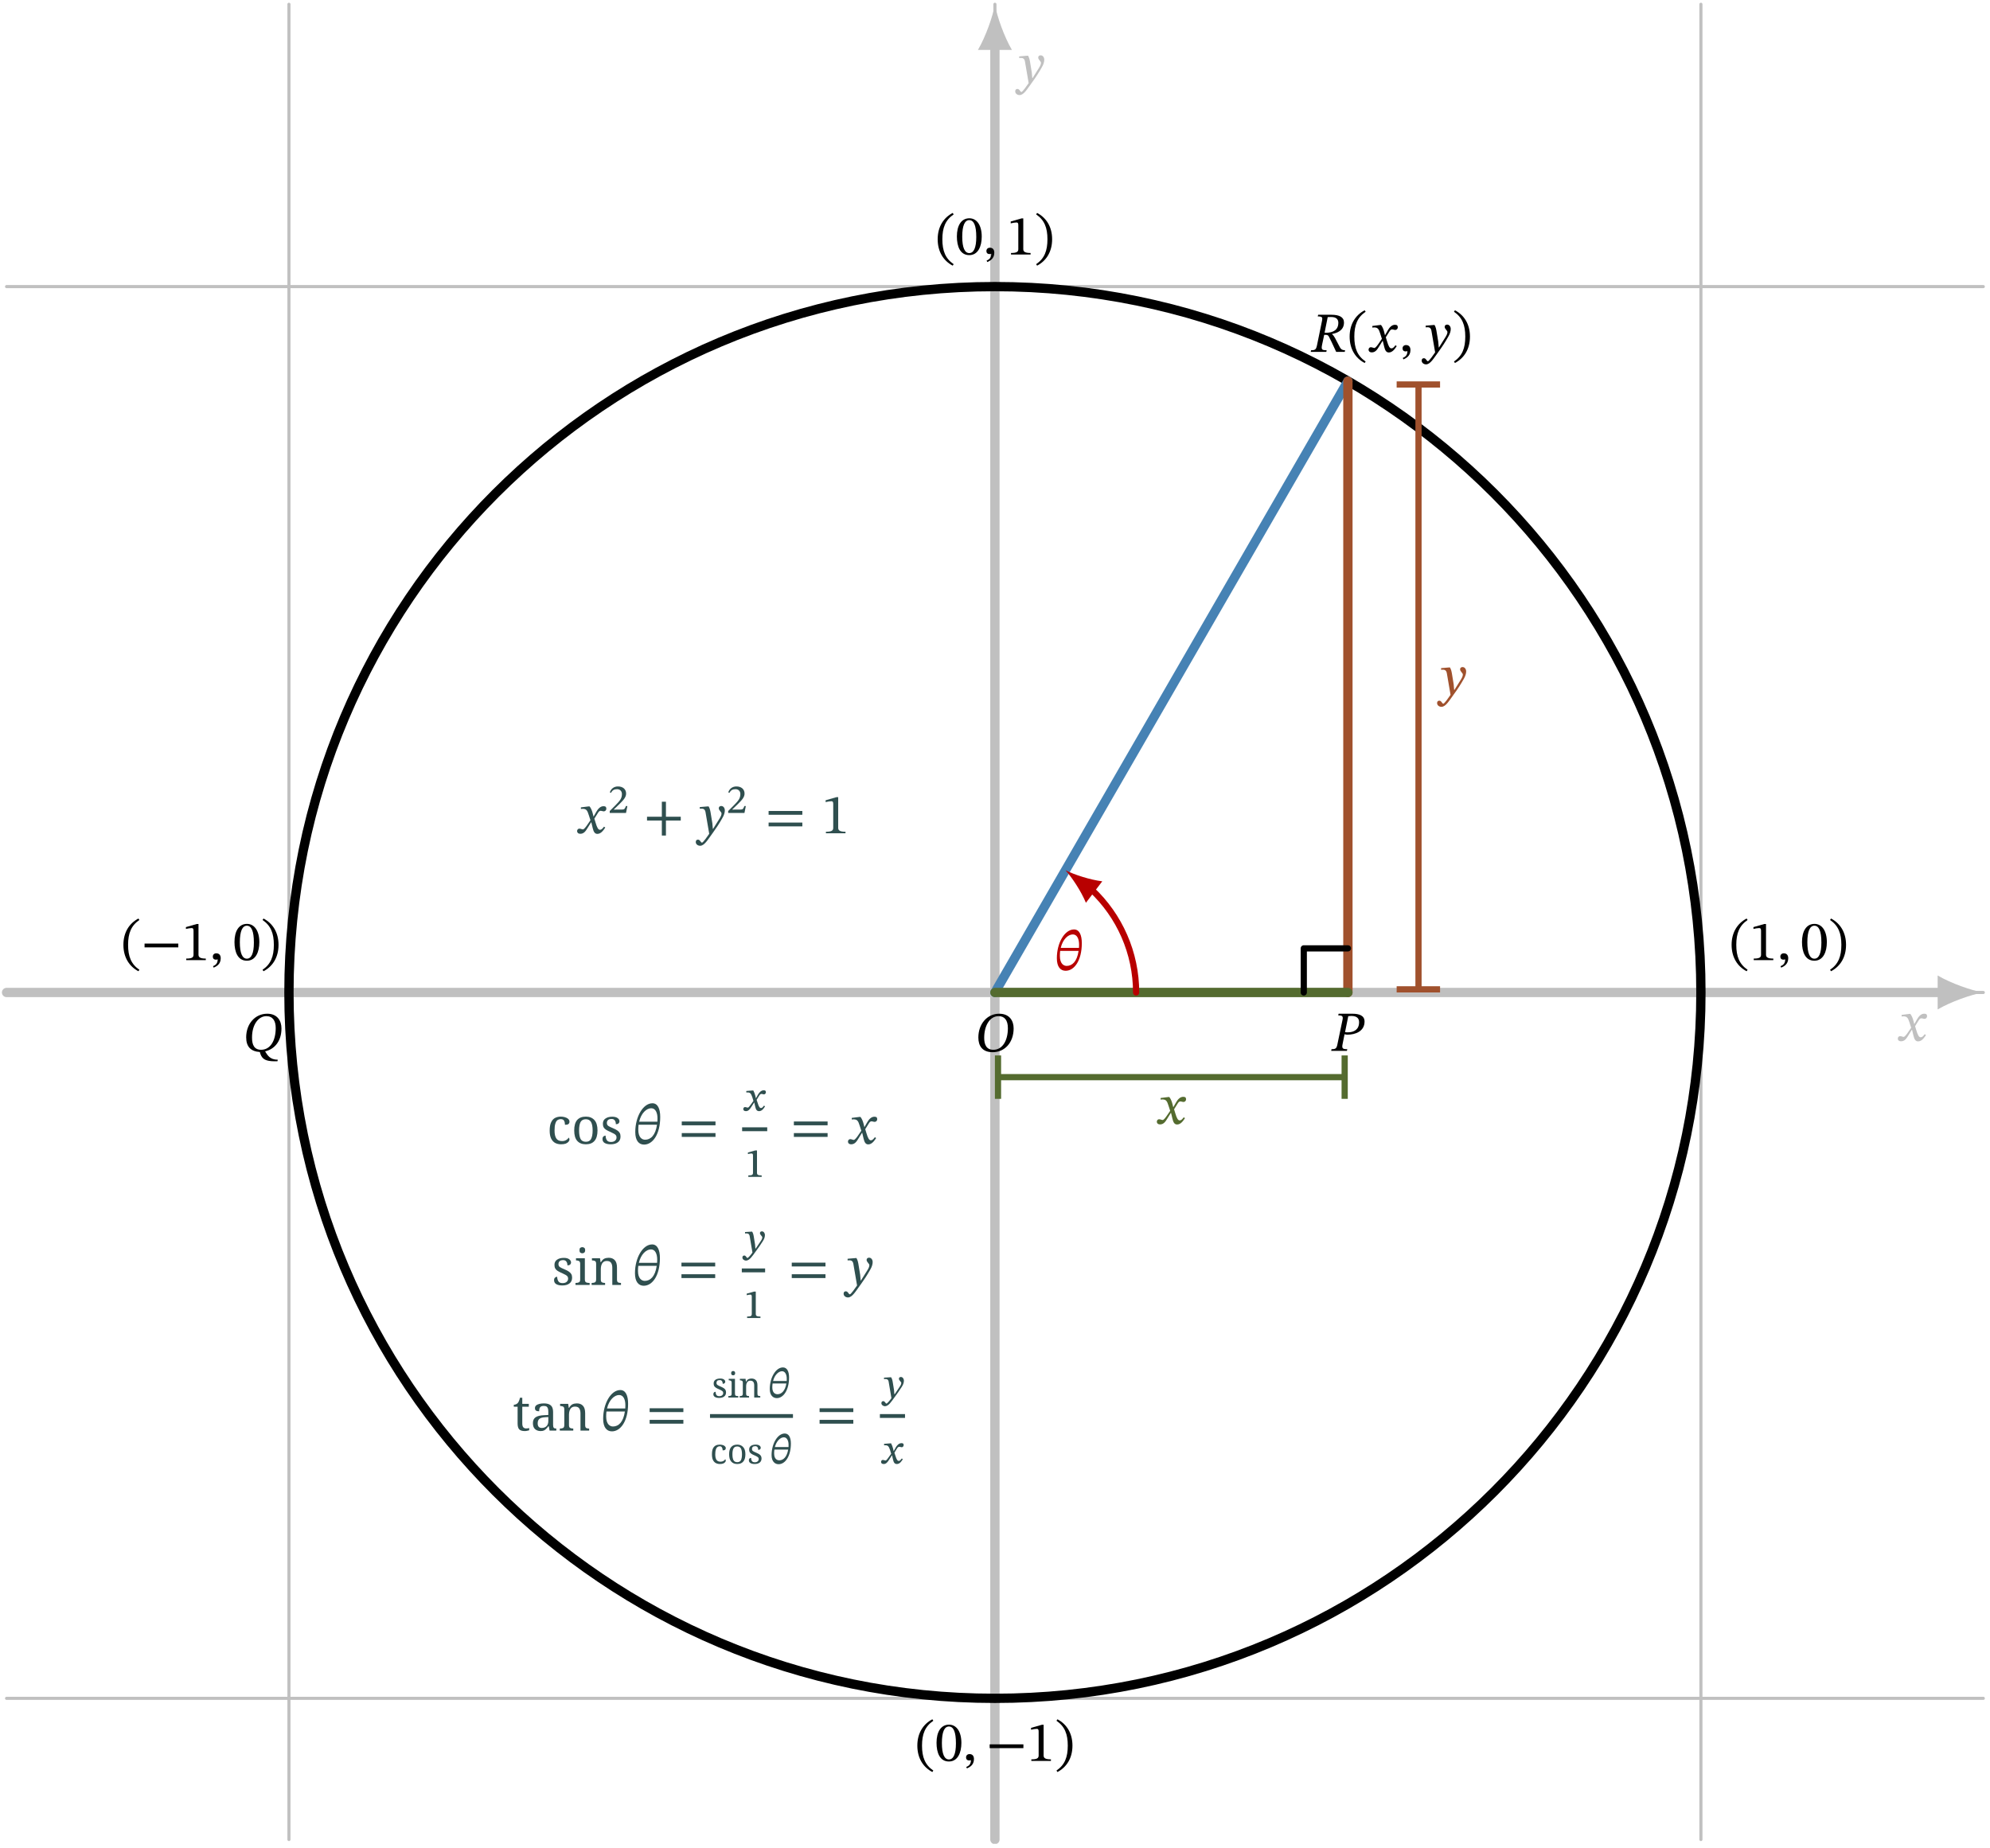 <?xml version="1.0" encoding="UTF-8"?>
<svg xmlns="http://www.w3.org/2000/svg" xmlns:xlink="http://www.w3.org/1999/xlink" width="318.973" height="296.296" viewBox="0 0 318.973 296.296">
<defs>
<g>
<g id="glyph-0-0">
<path d="M 2.859 -2.703 L 2.828 -2.703 L 2.719 -3.156 C 2.594 -3.656 2.422 -4.047 2.203 -4.312 L 2.062 -4.312 L 0.812 -4.156 L 0.812 -3.891 C 0.812 -3.891 0.938 -3.922 1.094 -3.922 C 1.688 -3.922 1.844 -3.672 2.078 -2.922 L 2.344 -2.094 L 1.688 -1.141 C 1.328 -0.641 1.172 -0.625 1.141 -0.625 C 0.984 -0.625 0.766 -0.75 0.562 -0.75 C 0.344 -0.75 0.203 -0.547 0.203 -0.359 C 0.203 -0.141 0.344 0.078 0.734 0.078 C 1.281 0.078 1.578 -0.344 1.859 -0.812 L 2.453 -1.766 L 2.484 -1.766 L 2.703 -0.844 C 2.844 -0.25 3.031 0.094 3.453 0.094 C 4.062 0.094 4.453 -0.531 4.719 -0.922 L 4.516 -1.062 C 4.281 -0.75 4.109 -0.562 3.875 -0.562 C 3.594 -0.562 3.406 -0.891 3.156 -1.734 L 2.969 -2.344 L 3.516 -3.219 C 3.672 -3.484 3.797 -3.609 4 -3.609 C 4.125 -3.609 4.328 -3.516 4.484 -3.516 C 4.719 -3.516 4.891 -3.719 4.891 -3.938 C 4.891 -4.203 4.781 -4.344 4.438 -4.344 C 3.906 -4.344 3.547 -3.891 3.297 -3.469 Z M 2.859 -2.703 "/>
</g>
<g id="glyph-0-1">
<path d="M 2.281 -2.953 C 2.172 -3.672 2.109 -3.953 1.906 -4.312 L 1.766 -4.312 L 0.484 -4.203 L 0.484 -3.938 C 0.484 -3.938 0.672 -3.953 0.797 -3.953 C 1.344 -3.953 1.391 -3.516 1.453 -3.109 L 2 0.078 C 1.734 0.469 1.016 1.5 0.844 1.5 C 0.641 1.5 0.547 1.016 0.203 1.016 C -0.016 1.016 -0.156 1.141 -0.156 1.406 C -0.156 1.734 0.156 2 0.547 2 C 1.234 2 1.781 1.016 2.625 -0.141 C 3.094 -0.781 3.609 -1.562 4.094 -2.422 C 4.391 -2.922 4.5 -3.328 4.5 -3.672 C 4.5 -4.062 4.266 -4.375 3.922 -4.375 C 3.656 -4.375 3.531 -4.203 3.531 -4.016 C 3.531 -3.672 3.969 -3.422 3.969 -3.188 C 3.969 -2.969 3.891 -2.75 3.672 -2.391 L 2.625 -0.719 L 2.578 -0.719 L 2.5 -1.625 Z M 2.281 -2.953 "/>
</g>
<g id="glyph-0-2">
<path d="M 6.203 -3.719 C 6.203 -4.938 5.531 -6.062 3.891 -6.062 C 1.953 -6.062 0.547 -4.406 0.547 -2.25 C 0.547 -0.922 1.172 0.109 2.844 0.109 C 4.75 0.109 6.203 -1.406 6.203 -3.719 Z M 5.281 -3.75 C 5.281 -1.734 4.406 -0.281 2.953 -0.281 C 1.828 -0.281 1.484 -1.125 1.484 -2.203 C 1.484 -4.125 2.359 -5.672 3.797 -5.672 C 4.734 -5.672 5.281 -5.031 5.281 -3.75 Z M 5.281 -3.75 "/>
</g>
<g id="glyph-0-3">
<path d="M 0.406 -2.453 C 0.406 -0.422 1.359 1.016 2.812 1.781 L 2.969 1.547 C 1.641 0.641 1.156 -0.594 1.156 -2.453 C 1.156 -4.297 1.641 -5.531 2.969 -6.438 L 2.812 -6.672 C 1.359 -5.906 0.406 -4.469 0.406 -2.453 Z M 0.406 -2.453 "/>
</g>
<g id="glyph-0-4">
<path d="M 5.969 -2.047 L 5.969 -2.656 L 0.562 -2.656 L 0.562 -2.047 Z M 5.969 -2.047 "/>
</g>
<g id="glyph-0-5">
<path d="M 3.859 0 L 3.859 -0.25 C 3.031 -0.25 2.688 -0.422 2.688 -0.859 L 2.688 -5.797 L 2.422 -5.797 L 0.672 -5.297 L 0.672 -5 C 0.953 -5.078 1.406 -5.141 1.594 -5.141 C 1.828 -5.141 1.891 -5.016 1.891 -4.688 L 1.891 -0.859 C 1.891 -0.406 1.578 -0.25 0.719 -0.25 L 0.719 0 Z M 3.859 0 "/>
</g>
<g id="glyph-0-6">
<path d="M 0.641 1.203 C 1 1.031 1.766 0.719 1.766 -0.297 C 1.766 -0.797 1.516 -1.094 1.062 -1.094 C 0.703 -1.094 0.5 -0.859 0.5 -0.562 C 0.5 -0.297 0.641 -0.078 1 -0.078 C 1.094 -0.078 1.172 -0.094 1.281 -0.125 C 1.281 0.609 0.859 0.828 0.531 0.969 Z M 0.641 1.203 "/>
</g>
<g id="glyph-0-7">
<path d="M 4.234 -2.875 C 4.234 -4.734 3.422 -5.812 2.25 -5.812 C 0.938 -5.812 0.25 -4.625 0.25 -2.906 C 0.25 -1.297 0.781 0.094 2.234 0.094 C 3.656 0.094 4.234 -1.328 4.234 -2.875 Z M 3.359 -2.812 C 3.359 -1.078 2.953 -0.234 2.234 -0.234 C 1.516 -0.234 1.109 -1.094 1.109 -2.859 C 1.109 -4.656 1.516 -5.516 2.234 -5.516 C 2.969 -5.516 3.359 -4.656 3.359 -2.812 Z M 3.359 -2.812 "/>
</g>
<g id="glyph-0-8">
<path d="M 2.828 -2.453 C 2.828 -4.469 1.875 -5.906 0.422 -6.672 L 0.266 -6.438 C 1.594 -5.531 2.078 -4.297 2.078 -2.453 C 2.078 -0.594 1.594 0.641 0.266 1.547 L 0.422 1.781 C 1.875 1.016 2.828 -0.422 2.828 -2.453 Z M 2.828 -2.453 "/>
</g>
<g id="glyph-0-9">
<path d="M 6.203 -3.703 C 6.203 -4.938 5.531 -6.062 3.922 -6.062 C 1.984 -6.062 0.547 -4.453 0.547 -2.281 C 0.547 -0.75 1.312 -0.016 2.734 0.078 L 2.859 0.469 C 3.156 1.234 3.719 1.562 5.109 1.562 L 5.562 1.562 L 5.609 1.312 C 4.312 1.312 3.953 0.547 3.594 0 L 3.594 -0.031 C 5.031 -0.359 6.203 -1.594 6.203 -3.703 Z M 5.281 -3.766 C 5.281 -1.688 4.391 -0.281 2.938 -0.281 C 1.859 -0.281 1.484 -1.047 1.484 -2.203 C 1.469 -4.391 2.562 -5.672 3.781 -5.672 C 4.828 -5.672 5.281 -4.891 5.281 -3.766 Z M 5.281 -3.766 "/>
</g>
<g id="glyph-0-10">
<path d="M 5.25 -4.703 C 5.25 -5.578 4.5 -5.953 3.234 -5.953 L 1.109 -5.953 L 1.047 -5.688 C 1.781 -5.688 1.828 -5.516 1.734 -5.016 L 0.938 -1.125 C 0.781 -0.359 0.641 -0.266 -0.031 -0.266 L -0.078 0 L 2.422 0 L 2.469 -0.266 C 1.688 -0.266 1.594 -0.375 1.734 -1.125 L 2.078 -2.734 L 2.266 -2.734 C 2.594 -2.734 2.703 -2.688 2.844 -2.422 C 3.125 -1.875 3.312 -1.5 4 0 L 5.375 0 L 5.422 -0.266 C 5.016 -0.266 4.797 -0.375 4.594 -0.734 C 3.859 -2.141 3.672 -2.594 3.344 -2.828 L 3.344 -2.875 C 4.125 -3.016 5.25 -3.422 5.25 -4.703 Z M 2.641 -5.578 C 2.859 -5.594 2.953 -5.594 3.188 -5.594 C 4.078 -5.594 4.344 -5.156 4.344 -4.672 C 4.344 -3.5 3.5 -3.094 2.422 -3.062 L 2.141 -3.078 Z M 2.641 -5.578 "/>
</g>
<g id="glyph-0-11">
<path d="M 1.109 -5.953 L 1.047 -5.688 C 1.656 -5.688 1.844 -5.578 1.75 -5.047 L 0.938 -1.156 C 0.797 -0.391 0.656 -0.266 -0.031 -0.266 L -0.078 0 L 2.438 0 L 2.5 -0.266 C 1.766 -0.266 1.594 -0.375 1.75 -1.109 L 2.062 -2.672 C 2.172 -2.625 2.328 -2.594 2.516 -2.594 C 3.812 -2.594 5.266 -3.141 5.266 -4.703 C 5.266 -5.656 4.422 -5.953 3.312 -5.953 Z M 2.656 -5.562 C 2.859 -5.578 2.953 -5.594 3.141 -5.594 C 4.062 -5.594 4.391 -5.188 4.391 -4.594 C 4.391 -3.438 3.609 -2.969 2.562 -2.969 C 2.359 -2.969 2.234 -2.984 2.141 -3 Z M 2.656 -5.562 "/>
</g>
<g id="glyph-0-12">
<path d="M 4.5 -4.297 C 4.5 -5.609 4.109 -6.5 3.25 -6.5 C 1.766 -6.5 0.5 -4.375 0.5 -1.891 C 0.5 -0.484 1.094 0.125 1.906 0.125 C 3.312 0.125 4.5 -1.547 4.5 -4.297 Z M 2.078 -0.656 C 1.609 -0.656 0.984 -0.984 0.984 -2.266 C 0.984 -2.5 1 -2.844 1.031 -3.062 L 3.984 -3.062 C 3.734 -1.344 2.953 -0.656 2.078 -0.656 Z M 3.062 -5.703 C 3.766 -5.703 4.062 -4.938 4.062 -4.078 C 4.062 -3.922 4.047 -3.719 4.047 -3.547 L 1.125 -3.547 C 1.438 -4.906 2.297 -5.703 3.062 -5.703 Z M 3.062 -5.703 "/>
</g>
<g id="glyph-0-13">
<path d="M 5.969 -2.047 L 5.969 -2.656 L 3.594 -2.656 L 3.594 -5.062 L 2.938 -5.062 L 2.938 -2.656 L 0.562 -2.656 L 0.562 -2.047 L 2.938 -2.047 L 2.938 0.359 L 3.594 0.359 L 3.594 -2.047 Z M 5.969 -2.047 "/>
</g>
<g id="glyph-0-14">
<path d="M 5.969 -2.969 L 5.969 -3.578 L 0.562 -3.578 L 0.562 -2.969 Z M 5.969 -1.109 L 5.969 -1.719 L 0.562 -1.719 L 0.562 -1.109 Z M 5.969 -1.109 "/>
</g>
<g id="glyph-1-0">
<path d="M 3.109 -1.109 L 2.875 -1.109 C 2.719 -0.688 2.641 -0.547 2.281 -0.547 L 1.453 -0.547 L 0.953 -0.531 L 0.953 -0.578 L 1.75 -1.344 C 2.453 -2.031 2.906 -2.5 2.906 -3.109 C 2.906 -3.828 2.359 -4.25 1.609 -4.25 C 0.953 -4.25 0.5 -3.891 0.297 -3.312 L 0.469 -3.219 C 0.703 -3.641 0.984 -3.812 1.453 -3.812 C 1.938 -3.812 2.234 -3.484 2.234 -3.031 C 2.234 -2.312 1.891 -1.938 1.188 -1.219 L 0.281 -0.312 L 0.281 0 L 2.891 0 Z M 3.109 -1.109 "/>
</g>
<g id="glyph-1-1">
<path d="M 2.234 -2.031 L 2.203 -2.031 L 2.109 -2.438 C 2.047 -2.672 1.922 -3.031 1.797 -3.25 L 1.656 -3.25 L 0.672 -3.172 L 0.672 -2.938 C 0.672 -2.938 0.75 -2.938 0.844 -2.938 C 1.281 -2.953 1.422 -2.781 1.625 -2.203 L 1.812 -1.578 L 1.312 -0.891 C 1.047 -0.5 0.938 -0.5 0.906 -0.5 C 0.812 -0.5 0.594 -0.594 0.453 -0.594 C 0.297 -0.594 0.188 -0.422 0.188 -0.281 C 0.188 -0.109 0.297 0.062 0.609 0.062 C 1.016 0.062 1.234 -0.25 1.469 -0.609 L 1.922 -1.312 L 1.953 -1.312 L 2.094 -0.688 C 2.203 -0.203 2.344 0.062 2.719 0.062 C 3.203 0.062 3.484 -0.406 3.672 -0.703 L 3.516 -0.828 C 3.312 -0.578 3.203 -0.438 3.031 -0.438 C 2.828 -0.438 2.672 -0.641 2.484 -1.281 L 2.328 -1.75 L 2.75 -2.438 C 2.859 -2.609 2.953 -2.703 3.141 -2.703 C 3.203 -2.703 3.406 -2.625 3.5 -2.625 C 3.672 -2.625 3.812 -2.797 3.812 -2.969 C 3.812 -3.172 3.734 -3.281 3.469 -3.281 C 3.047 -3.281 2.766 -2.953 2.562 -2.625 Z M 2.234 -2.031 "/>
</g>
<g id="glyph-1-2">
<path d="M 2.734 0 L 2.734 -0.234 C 2.156 -0.234 1.984 -0.328 1.984 -0.656 L 1.984 -4.234 L 1.703 -4.234 L 0.531 -3.906 L 0.531 -3.656 C 0.703 -3.703 0.984 -3.75 1.109 -3.75 C 1.281 -3.75 1.344 -3.641 1.344 -3.422 L 1.344 -0.656 C 1.344 -0.328 1.203 -0.234 0.594 -0.234 L 0.594 0 Z M 2.734 0 "/>
</g>
<g id="glyph-1-3">
<path d="M 1.953 -2.234 C 1.875 -2.766 1.812 -3 1.656 -3.25 L 1.516 -3.25 L 0.516 -3.188 L 0.516 -2.953 C 0.516 -2.953 0.672 -2.969 0.75 -2.969 C 1.219 -2.969 1.25 -2.641 1.297 -2.312 L 1.703 0.094 C 1.516 0.391 1.031 0.969 0.906 0.969 C 0.75 0.969 0.672 0.578 0.406 0.578 C 0.219 0.578 0.094 0.688 0.094 0.906 C 0.094 1.172 0.375 1.391 0.672 1.391 C 1.234 1.391 1.688 0.672 2.219 -0.062 C 2.672 -0.672 3 -1.141 3.375 -1.734 C 3.625 -2.125 3.703 -2.422 3.703 -2.719 C 3.703 -3.016 3.5 -3.297 3.219 -3.297 C 3.016 -3.297 2.906 -3.172 2.906 -3.016 C 2.906 -2.734 3.281 -2.531 3.281 -2.344 C 3.281 -2.156 3.203 -1.984 3.031 -1.734 L 2.234 -0.547 L 2.172 -0.547 L 2.125 -1.172 Z M 1.953 -2.234 "/>
</g>
<g id="glyph-1-4">
<path d="M 3.406 -3.219 C 3.406 -4.188 3.078 -4.828 2.422 -4.828 C 1.281 -4.828 0.312 -3.203 0.312 -1.359 C 0.312 -0.344 0.844 0.094 1.438 0.094 C 2.516 0.094 3.406 -1.219 3.406 -3.219 Z M 1.562 -0.531 C 1.172 -0.531 0.719 -0.75 0.719 -1.641 C 0.719 -1.812 0.734 -2.078 0.766 -2.25 L 2.969 -2.25 C 2.781 -1.094 2.203 -0.531 1.562 -0.531 Z M 2.281 -4.219 C 2.812 -4.219 3.031 -3.594 3.031 -3.078 C 3.031 -2.953 3.031 -2.797 3.031 -2.656 L 0.844 -2.656 C 1.078 -3.609 1.719 -4.219 2.281 -4.219 Z M 2.281 -4.219 "/>
</g>
<g id="glyph-2-0">
<path d="M 2.266 0.078 C 1.91 0.078 1.594 0.004 1.312 -0.141 C 1.039 -0.297 0.828 -0.531 0.672 -0.844 C 0.516 -1.164 0.438 -1.586 0.438 -2.109 C 0.438 -2.68 0.516 -3.129 0.672 -3.453 C 0.828 -3.785 1.039 -4.02 1.312 -4.156 C 1.582 -4.289 1.883 -4.359 2.219 -4.359 C 2.445 -4.359 2.664 -4.328 2.875 -4.266 C 3.082 -4.211 3.254 -4.125 3.391 -4 C 3.535 -3.883 3.609 -3.734 3.609 -3.547 C 3.609 -3.367 3.547 -3.238 3.422 -3.156 C 3.305 -3.082 3.129 -3.047 2.891 -3.047 C 2.891 -3.297 2.844 -3.508 2.75 -3.688 C 2.664 -3.863 2.488 -3.953 2.219 -3.953 C 2.02 -3.953 1.844 -3.898 1.688 -3.797 C 1.539 -3.691 1.426 -3.504 1.344 -3.234 C 1.258 -2.973 1.219 -2.602 1.219 -2.125 C 1.219 -1.562 1.312 -1.141 1.5 -0.859 C 1.688 -0.578 1.992 -0.438 2.422 -0.438 C 2.672 -0.438 2.883 -0.488 3.062 -0.594 C 3.25 -0.695 3.391 -0.832 3.484 -1 C 3.566 -0.926 3.609 -0.82 3.609 -0.688 C 3.609 -0.562 3.555 -0.441 3.453 -0.328 C 3.359 -0.211 3.211 -0.113 3.016 -0.031 C 2.816 0.039 2.566 0.078 2.266 0.078 Z M 2.266 0.078 "/>
</g>
<g id="glyph-2-1">
<path d="M 2.297 0.078 C 1.711 0.078 1.254 -0.102 0.922 -0.469 C 0.598 -0.832 0.438 -1.391 0.438 -2.141 C 0.438 -2.891 0.594 -3.445 0.906 -3.812 C 1.227 -4.176 1.695 -4.359 2.312 -4.359 C 2.883 -4.359 3.336 -4.176 3.672 -3.812 C 4.004 -3.445 4.172 -2.891 4.172 -2.141 C 4.172 -1.391 4.008 -0.832 3.688 -0.469 C 3.375 -0.102 2.91 0.078 2.297 0.078 Z M 2.312 -0.328 C 2.707 -0.328 2.984 -0.477 3.141 -0.781 C 3.305 -1.094 3.391 -1.547 3.391 -2.141 C 3.391 -2.742 3.305 -3.191 3.141 -3.484 C 2.973 -3.785 2.691 -3.938 2.297 -3.938 C 1.898 -3.938 1.617 -3.785 1.453 -3.484 C 1.297 -3.191 1.219 -2.742 1.219 -2.141 C 1.219 -1.547 1.297 -1.094 1.453 -0.781 C 1.617 -0.477 1.906 -0.328 2.312 -0.328 Z M 2.312 -0.328 "/>
</g>
<g id="glyph-2-2">
<path d="M 1.672 0.078 C 1.273 0.078 0.957 0.008 0.719 -0.125 C 0.477 -0.27 0.359 -0.484 0.359 -0.766 C 0.359 -0.91 0.383 -1.02 0.438 -1.094 C 0.5 -1.176 0.566 -1.234 0.641 -1.266 C 0.723 -1.297 0.797 -1.312 0.859 -1.312 C 0.859 -1.039 0.922 -0.801 1.047 -0.594 C 1.172 -0.395 1.395 -0.297 1.719 -0.297 C 2 -0.297 2.219 -0.363 2.375 -0.5 C 2.531 -0.633 2.609 -0.812 2.609 -1.031 C 2.609 -1.164 2.578 -1.273 2.516 -1.359 C 2.461 -1.441 2.363 -1.523 2.219 -1.609 C 2.082 -1.691 1.883 -1.789 1.625 -1.906 C 1.352 -2.02 1.125 -2.133 0.938 -2.25 C 0.758 -2.363 0.629 -2.492 0.547 -2.641 C 0.461 -2.797 0.422 -2.988 0.422 -3.219 C 0.422 -3.582 0.555 -3.859 0.828 -4.047 C 1.098 -4.242 1.461 -4.344 1.922 -4.344 C 2.297 -4.344 2.582 -4.27 2.781 -4.125 C 2.977 -3.988 3.078 -3.816 3.078 -3.609 C 3.078 -3.473 3.023 -3.359 2.922 -3.266 C 2.828 -3.18 2.688 -3.141 2.5 -3.141 C 2.5 -3.398 2.441 -3.602 2.328 -3.75 C 2.223 -3.906 2.055 -3.984 1.828 -3.984 C 1.547 -3.984 1.348 -3.922 1.234 -3.797 C 1.117 -3.68 1.062 -3.531 1.062 -3.344 C 1.062 -3.145 1.133 -2.988 1.281 -2.875 C 1.438 -2.77 1.691 -2.645 2.047 -2.5 C 2.328 -2.383 2.555 -2.266 2.734 -2.141 C 2.91 -2.023 3.039 -1.891 3.125 -1.734 C 3.207 -1.586 3.25 -1.398 3.25 -1.172 C 3.25 -0.754 3.102 -0.441 2.812 -0.234 C 2.531 -0.023 2.148 0.078 1.672 0.078 Z M 1.672 0.078 "/>
</g>
<g id="glyph-2-3">
<path d="M 1.281 -5.078 C 1.156 -5.078 1.047 -5.113 0.953 -5.188 C 0.867 -5.258 0.828 -5.391 0.828 -5.578 C 0.828 -5.766 0.867 -5.891 0.953 -5.953 C 1.047 -6.023 1.156 -6.062 1.281 -6.062 C 1.406 -6.062 1.508 -6.023 1.594 -5.953 C 1.688 -5.891 1.734 -5.766 1.734 -5.578 C 1.734 -5.391 1.688 -5.258 1.594 -5.188 C 1.508 -5.113 1.406 -5.078 1.281 -5.078 Z M 0.188 0 L 0.188 -0.328 L 0.281 -0.328 C 0.457 -0.328 0.609 -0.359 0.734 -0.422 C 0.867 -0.484 0.938 -0.633 0.938 -0.875 L 0.938 -3.406 C 0.938 -3.633 0.867 -3.781 0.734 -3.844 C 0.609 -3.906 0.457 -3.938 0.281 -3.938 L 0.266 -3.938 L 0.266 -4.281 L 1.688 -4.281 L 1.688 -0.906 C 1.688 -0.656 1.75 -0.492 1.875 -0.422 C 2.008 -0.359 2.164 -0.328 2.344 -0.328 L 2.453 -0.328 L 2.453 0 Z M 0.188 0 "/>
</g>
<g id="glyph-2-4">
<path d="M 0.219 0 L 0.219 -0.328 L 0.281 -0.328 C 0.469 -0.328 0.625 -0.359 0.75 -0.422 C 0.875 -0.492 0.938 -0.656 0.938 -0.906 L 0.938 -3.406 C 0.938 -3.633 0.875 -3.781 0.75 -3.844 C 0.625 -3.906 0.473 -3.938 0.297 -3.938 L 0.266 -3.938 L 0.266 -4.281 L 1.562 -4.281 L 1.656 -3.641 L 1.703 -3.641 C 1.867 -3.93 2.051 -4.125 2.25 -4.219 C 2.457 -4.312 2.691 -4.359 2.953 -4.359 C 3.367 -4.359 3.691 -4.234 3.922 -3.984 C 4.16 -3.734 4.281 -3.336 4.281 -2.797 L 4.281 -0.906 C 4.281 -0.656 4.332 -0.492 4.438 -0.422 C 4.551 -0.359 4.703 -0.328 4.891 -0.328 L 4.922 -0.328 L 4.922 0 L 3.531 0 L 3.531 -2.75 C 3.531 -3.102 3.461 -3.375 3.328 -3.562 C 3.203 -3.75 2.977 -3.844 2.656 -3.844 C 2.414 -3.844 2.223 -3.781 2.078 -3.656 C 1.941 -3.539 1.844 -3.383 1.781 -3.188 C 1.719 -2.988 1.688 -2.781 1.688 -2.562 L 1.688 -0.875 C 1.688 -0.633 1.75 -0.484 1.875 -0.422 C 2 -0.359 2.148 -0.328 2.328 -0.328 L 2.375 -0.328 L 2.375 0 Z M 0.219 0 "/>
</g>
<g id="glyph-2-5">
<path d="M 1.922 0.078 C 1.516 0.078 1.219 -0.008 1.031 -0.188 C 0.852 -0.375 0.766 -0.695 0.766 -1.156 L 0.766 -3.828 L 0.156 -3.828 L 0.156 -4.141 C 0.25 -4.141 0.352 -4.16 0.469 -4.203 C 0.582 -4.242 0.688 -4.312 0.781 -4.406 C 0.863 -4.5 0.93 -4.613 0.984 -4.75 C 1.047 -4.883 1.098 -5.055 1.141 -5.266 L 1.516 -5.266 L 1.516 -4.281 L 2.562 -4.281 L 2.562 -3.828 L 1.516 -3.828 L 1.516 -1.141 C 1.516 -0.867 1.566 -0.664 1.672 -0.531 C 1.785 -0.406 1.93 -0.344 2.109 -0.344 C 2.211 -0.344 2.301 -0.348 2.375 -0.359 C 2.457 -0.367 2.539 -0.383 2.625 -0.406 L 2.625 -0.047 C 2.551 -0.016 2.445 0.008 2.312 0.031 C 2.176 0.062 2.047 0.078 1.922 0.078 Z M 1.922 0.078 "/>
</g>
<g id="glyph-2-6">
<path d="M 1.641 0.078 C 1.285 0.078 0.988 -0.023 0.75 -0.234 C 0.52 -0.441 0.406 -0.766 0.406 -1.203 C 0.406 -1.629 0.551 -1.941 0.844 -2.141 C 1.145 -2.336 1.602 -2.445 2.219 -2.469 L 2.875 -2.5 L 2.875 -2.984 C 2.875 -3.172 2.859 -3.336 2.828 -3.484 C 2.797 -3.629 2.727 -3.742 2.625 -3.828 C 2.52 -3.91 2.359 -3.953 2.141 -3.953 C 1.941 -3.953 1.785 -3.914 1.672 -3.844 C 1.566 -3.77 1.492 -3.664 1.453 -3.531 C 1.422 -3.406 1.406 -3.258 1.406 -3.094 C 1.188 -3.094 1.02 -3.129 0.906 -3.203 C 0.789 -3.285 0.734 -3.414 0.734 -3.594 C 0.734 -3.781 0.797 -3.926 0.922 -4.031 C 1.055 -4.145 1.234 -4.227 1.453 -4.281 C 1.672 -4.332 1.91 -4.359 2.172 -4.359 C 2.66 -4.359 3.023 -4.254 3.266 -4.047 C 3.516 -3.836 3.641 -3.484 3.641 -2.984 L 3.641 -0.906 C 3.641 -0.688 3.676 -0.535 3.75 -0.453 C 3.82 -0.367 3.945 -0.328 4.125 -0.328 L 4.156 -0.328 L 4.156 0 L 3.078 0 L 2.953 -0.688 L 2.875 -0.688 C 2.77 -0.539 2.66 -0.41 2.547 -0.297 C 2.441 -0.18 2.316 -0.086 2.172 -0.016 C 2.035 0.047 1.859 0.078 1.641 0.078 Z M 1.828 -0.422 C 2.148 -0.422 2.406 -0.52 2.594 -0.719 C 2.781 -0.914 2.875 -1.188 2.875 -1.531 L 2.875 -2.172 L 2.375 -2.141 C 1.914 -2.117 1.598 -2.023 1.422 -1.859 C 1.254 -1.703 1.172 -1.469 1.172 -1.156 C 1.172 -0.664 1.391 -0.422 1.828 -0.422 Z M 1.828 -0.422 "/>
</g>
<g id="glyph-3-0">
<path d="M 1.172 0.062 C 0.891 0.062 0.664 0.008 0.5 -0.094 C 0.332 -0.195 0.25 -0.344 0.25 -0.531 C 0.25 -0.633 0.27 -0.711 0.312 -0.766 C 0.352 -0.828 0.398 -0.867 0.453 -0.891 C 0.504 -0.91 0.555 -0.922 0.609 -0.922 C 0.609 -0.723 0.648 -0.555 0.734 -0.422 C 0.816 -0.285 0.973 -0.219 1.203 -0.219 C 1.398 -0.219 1.551 -0.266 1.656 -0.359 C 1.77 -0.453 1.828 -0.57 1.828 -0.719 C 1.828 -0.812 1.805 -0.891 1.766 -0.953 C 1.723 -1.016 1.648 -1.07 1.547 -1.125 C 1.453 -1.188 1.316 -1.254 1.141 -1.328 C 0.941 -1.41 0.781 -1.492 0.656 -1.578 C 0.531 -1.66 0.438 -1.754 0.375 -1.859 C 0.32 -1.961 0.297 -2.098 0.297 -2.266 C 0.297 -2.516 0.391 -2.707 0.578 -2.844 C 0.766 -2.977 1.02 -3.047 1.344 -3.047 C 1.613 -3.047 1.816 -2.992 1.953 -2.891 C 2.086 -2.797 2.156 -2.676 2.156 -2.531 C 2.156 -2.438 2.117 -2.359 2.047 -2.297 C 1.984 -2.234 1.883 -2.203 1.75 -2.203 C 1.75 -2.391 1.707 -2.535 1.625 -2.641 C 1.551 -2.742 1.438 -2.797 1.281 -2.797 C 1.082 -2.797 0.941 -2.754 0.859 -2.672 C 0.785 -2.586 0.75 -2.477 0.75 -2.344 C 0.75 -2.195 0.801 -2.086 0.906 -2.016 C 1.008 -1.941 1.188 -1.852 1.438 -1.75 C 1.633 -1.664 1.797 -1.582 1.922 -1.5 C 2.047 -1.414 2.133 -1.32 2.188 -1.219 C 2.25 -1.113 2.281 -0.984 2.281 -0.828 C 2.281 -0.535 2.176 -0.312 1.969 -0.156 C 1.77 -0.008 1.504 0.062 1.172 0.062 Z M 1.172 0.062 "/>
</g>
<g id="glyph-3-1">
<path d="M 0.906 -3.562 C 0.812 -3.562 0.734 -3.586 0.672 -3.641 C 0.609 -3.691 0.578 -3.781 0.578 -3.906 C 0.578 -4.031 0.609 -4.117 0.672 -4.172 C 0.734 -4.223 0.812 -4.25 0.906 -4.25 C 0.988 -4.25 1.062 -4.223 1.125 -4.172 C 1.188 -4.117 1.219 -4.031 1.219 -3.906 C 1.219 -3.781 1.188 -3.691 1.125 -3.641 C 1.062 -3.586 0.988 -3.562 0.906 -3.562 Z M 0.125 0 L 0.125 -0.234 L 0.203 -0.234 C 0.328 -0.234 0.43 -0.254 0.516 -0.297 C 0.609 -0.336 0.656 -0.441 0.656 -0.609 L 0.656 -2.391 C 0.656 -2.547 0.609 -2.645 0.516 -2.688 C 0.43 -2.738 0.328 -2.766 0.203 -2.766 L 0.188 -2.766 L 0.188 -3 L 1.188 -3 L 1.188 -0.641 C 1.188 -0.461 1.227 -0.348 1.312 -0.297 C 1.406 -0.254 1.516 -0.234 1.641 -0.234 L 1.719 -0.234 L 1.719 0 Z M 0.125 0 "/>
</g>
<g id="glyph-3-2">
<path d="M 0.156 0 L 0.156 -0.234 L 0.203 -0.234 C 0.328 -0.234 0.43 -0.254 0.516 -0.297 C 0.609 -0.348 0.656 -0.461 0.656 -0.641 L 0.656 -2.391 C 0.656 -2.547 0.609 -2.645 0.516 -2.688 C 0.43 -2.738 0.332 -2.766 0.219 -2.766 L 0.188 -2.766 L 0.188 -3 L 1.094 -3 L 1.156 -2.547 L 1.188 -2.547 C 1.301 -2.754 1.43 -2.891 1.578 -2.953 C 1.723 -3.016 1.883 -3.047 2.062 -3.047 C 2.352 -3.047 2.582 -2.957 2.75 -2.781 C 2.914 -2.613 3 -2.336 3 -1.953 L 3 -0.641 C 3 -0.461 3.035 -0.348 3.109 -0.297 C 3.191 -0.254 3.297 -0.234 3.422 -0.234 L 3.453 -0.234 L 3.453 0 L 2.484 0 L 2.484 -1.938 C 2.484 -2.176 2.438 -2.363 2.344 -2.5 C 2.25 -2.633 2.086 -2.703 1.859 -2.703 C 1.691 -2.703 1.555 -2.656 1.453 -2.562 C 1.359 -2.477 1.289 -2.367 1.25 -2.234 C 1.207 -2.098 1.188 -1.953 1.188 -1.797 L 1.188 -0.609 C 1.188 -0.441 1.227 -0.336 1.312 -0.297 C 1.406 -0.254 1.516 -0.234 1.641 -0.234 L 1.656 -0.234 L 1.656 0 Z M 0.156 0 "/>
</g>
<g id="glyph-3-3">
<path d="M 1.578 0.062 C 1.336 0.062 1.117 0.008 0.922 -0.094 C 0.734 -0.195 0.582 -0.363 0.469 -0.594 C 0.363 -0.82 0.312 -1.117 0.312 -1.484 C 0.312 -1.879 0.363 -2.191 0.469 -2.422 C 0.582 -2.648 0.734 -2.812 0.922 -2.906 C 1.109 -3 1.32 -3.047 1.562 -3.047 C 1.719 -3.047 1.867 -3.023 2.016 -2.984 C 2.16 -2.953 2.281 -2.891 2.375 -2.797 C 2.477 -2.711 2.531 -2.609 2.531 -2.484 C 2.531 -2.359 2.488 -2.266 2.406 -2.203 C 2.32 -2.148 2.195 -2.125 2.031 -2.125 C 2.031 -2.301 1.992 -2.453 1.922 -2.578 C 1.859 -2.711 1.738 -2.781 1.562 -2.781 C 1.414 -2.781 1.289 -2.738 1.188 -2.656 C 1.082 -2.582 1 -2.453 0.938 -2.266 C 0.875 -2.078 0.844 -1.816 0.844 -1.484 C 0.844 -1.086 0.91 -0.789 1.047 -0.594 C 1.18 -0.406 1.395 -0.312 1.688 -0.312 C 1.863 -0.312 2.016 -0.348 2.141 -0.422 C 2.273 -0.492 2.375 -0.586 2.438 -0.703 C 2.5 -0.648 2.531 -0.578 2.531 -0.484 C 2.531 -0.398 2.492 -0.316 2.422 -0.234 C 2.359 -0.148 2.254 -0.078 2.109 -0.016 C 1.973 0.035 1.797 0.062 1.578 0.062 Z M 1.578 0.062 "/>
</g>
<g id="glyph-3-4">
<path d="M 1.609 0.062 C 1.203 0.062 0.883 -0.066 0.656 -0.328 C 0.426 -0.586 0.312 -0.977 0.312 -1.5 C 0.312 -2.02 0.422 -2.406 0.641 -2.656 C 0.859 -2.914 1.188 -3.047 1.625 -3.047 C 2.02 -3.047 2.332 -2.914 2.562 -2.656 C 2.801 -2.406 2.922 -2.02 2.922 -1.5 C 2.922 -0.977 2.805 -0.586 2.578 -0.328 C 2.359 -0.066 2.035 0.062 1.609 0.062 Z M 1.609 -0.234 C 1.891 -0.234 2.086 -0.336 2.203 -0.547 C 2.316 -0.766 2.375 -1.082 2.375 -1.5 C 2.375 -1.914 2.316 -2.227 2.203 -2.438 C 2.086 -2.645 1.891 -2.75 1.609 -2.75 C 1.328 -2.75 1.129 -2.645 1.016 -2.438 C 0.898 -2.227 0.844 -1.914 0.844 -1.5 C 0.844 -1.082 0.898 -0.766 1.016 -0.547 C 1.141 -0.336 1.336 -0.234 1.609 -0.234 Z M 1.609 -0.234 "/>
</g>
</g>
<clipPath id="clip-0">
<path clip-rule="nonzero" d="M 0.363 0 L 318.582 0 L 318.582 295.594 L 0.363 295.594 Z M 0.363 0 "/>
</clipPath>
<clipPath id="clip-1">
<path clip-rule="nonzero" d="M 0.363 158 L 313 158 L 313 160 L 0.363 160 Z M 0.363 158 "/>
</clipPath>
<clipPath id="clip-2">
<path clip-rule="nonzero" d="M 158 6 L 161 6 L 161 295.594 L 158 295.594 Z M 158 6 "/>
</clipPath>
</defs>
<g clip-path="url(#clip-0)">
<path fill="none" stroke-width="0.498" stroke-linecap="round" stroke-linejoin="round" stroke="rgb(75.2%, 75.2%, 75.2%)" stroke-opacity="1" stroke-miterlimit="10" d="M -158.74 -113.387 L 158.743 -113.387 M -158.74 -0.001 L 158.743 -0.001 M -158.74 113.388 L 158.743 113.388 M -113.387 -136.066 L -113.387 158.742 M -0.001 -136.066 L -0.001 158.742 M 113.389 -136.066 L 113.389 158.742 " transform="matrix(0.998, 0, 0, -0.998, 159.474, 159.108)"/>
</g>
<g clip-path="url(#clip-1)">
<path fill="none" stroke-width="1.494" stroke-linecap="round" stroke-linejoin="round" stroke="rgb(75.2%, 75.2%, 75.2%)" stroke-opacity="1" stroke-miterlimit="10" d="M -158.74 -0.001 L 152.196 -0.001 " transform="matrix(0.998, 0, 0, -0.998, 159.474, 159.108)"/>
</g>
<path fill-rule="nonzero" fill="rgb(75.2%, 75.2%, 75.2%)" fill-opacity="1" d="M 317.84 159.109 C 315.902 158.746 312.762 157.656 310.582 156.387 L 310.582 161.828 C 312.762 160.559 315.902 159.473 317.84 159.109 "/>
<g clip-path="url(#clip-2)">
<path fill="none" stroke-width="1.494" stroke-linecap="round" stroke-linejoin="round" stroke="rgb(75.2%, 75.2%, 75.2%)" stroke-opacity="1" stroke-miterlimit="10" d="M -0.001 -136.066 L -0.001 152.195 " transform="matrix(0.998, 0, 0, -0.998, 159.474, 159.108)"/>
</g>
<path fill-rule="nonzero" fill="rgb(75.2%, 75.2%, 75.2%)" fill-opacity="1" d="M 159.473 0.742 C 159.109 2.676 158.023 5.82 156.754 8 L 162.195 8 C 160.926 5.82 159.836 2.676 159.473 0.742 "/>
<g fill="rgb(75.2%, 75.2%, 75.2%)" fill-opacity="1">
<use xlink:href="#glyph-0-0" x="303.994" y="166.856"/>
</g>
<g fill="rgb(75.2%, 75.2%, 75.2%)" fill-opacity="1">
<use xlink:href="#glyph-0-1" x="162.882" y="13.243"/>
</g>
<g fill="rgb(0%, 0%, 0%)" fill-opacity="1">
<use xlink:href="#glyph-0-2" x="156.271" y="168.576"/>
</g>
<path fill="none" stroke-width="1.494" stroke-linecap="round" stroke-linejoin="round" stroke="rgb(0%, 0%, 0%)" stroke-opacity="1" stroke-miterlimit="10" d="M 113.389 -0.001 C 113.389 62.624 62.624 113.388 -0.001 113.388 C -62.622 113.388 -113.387 62.624 -113.387 -0.001 C -113.387 -62.623 -62.622 -113.387 -0.001 -113.387 C 62.624 -113.387 113.389 -62.623 113.389 -0.001 Z M 113.389 -0.001 " transform="matrix(0.998, 0, 0, -0.998, 159.474, 159.108)"/>
<g fill="rgb(0%, 0%, 0%)" fill-opacity="1">
<use xlink:href="#glyph-0-3" x="19.375" y="153.924"/>
<use xlink:href="#glyph-0-4" x="22.609" y="153.924"/>
<use xlink:href="#glyph-0-5" x="29.129" y="153.924"/>
<use xlink:href="#glyph-0-6" x="33.612" y="153.924"/>
</g>
<g fill="rgb(0%, 0%, 0%)" fill-opacity="1">
<use xlink:href="#glyph-0-7" x="37.335" y="153.924"/>
<use xlink:href="#glyph-0-8" x="41.817" y="153.924"/>
</g>
<g fill="rgb(0%, 0%, 0%)" fill-opacity="1">
<use xlink:href="#glyph-0-9" x="38.913" y="168.576"/>
</g>
<g fill="rgb(0%, 0%, 0%)" fill-opacity="1">
<use xlink:href="#glyph-0-3" x="277.15" y="153.924"/>
<use xlink:href="#glyph-0-5" x="280.383" y="153.924"/>
<use xlink:href="#glyph-0-6" x="284.866" y="153.924"/>
</g>
<g fill="rgb(0%, 0%, 0%)" fill-opacity="1">
<use xlink:href="#glyph-0-7" x="288.588" y="153.924"/>
<use xlink:href="#glyph-0-8" x="293.071" y="153.924"/>
</g>
<g fill="rgb(0%, 0%, 0%)" fill-opacity="1">
<use xlink:href="#glyph-0-3" x="149.893" y="40.807"/>
<use xlink:href="#glyph-0-7" x="153.126" y="40.807"/>
<use xlink:href="#glyph-0-6" x="157.609" y="40.807"/>
</g>
<g fill="rgb(0%, 0%, 0%)" fill-opacity="1">
<use xlink:href="#glyph-0-5" x="161.332" y="40.807"/>
<use xlink:href="#glyph-0-8" x="165.815" y="40.807"/>
</g>
<g fill="rgb(0%, 0%, 0%)" fill-opacity="1">
<use xlink:href="#glyph-0-3" x="146.632" y="282.3"/>
<use xlink:href="#glyph-0-7" x="149.865" y="282.3"/>
<use xlink:href="#glyph-0-6" x="154.348" y="282.3"/>
</g>
<g fill="rgb(0%, 0%, 0%)" fill-opacity="1">
<use xlink:href="#glyph-0-4" x="158.07" y="282.3"/>
<use xlink:href="#glyph-0-5" x="164.591" y="282.3"/>
<use xlink:href="#glyph-0-8" x="169.074" y="282.3"/>
</g>
<path fill="none" stroke-width="1.494" stroke-linecap="round" stroke-linejoin="round" stroke="rgb(27.499%, 50.999%, 70.499%)" stroke-opacity="1" stroke-miterlimit="10" d="M -0.001 -0.001 L 56.692 98.196 " transform="matrix(0.998, 0, 0, -0.998, 159.474, 159.108)"/>
<g fill="rgb(0%, 0%, 0%)" fill-opacity="1">
<use xlink:href="#glyph-0-10" x="210.175" y="56.413"/>
</g>
<g fill="rgb(0%, 0%, 0%)" fill-opacity="1">
<use xlink:href="#glyph-0-3" x="215.926" y="56.413"/>
<use xlink:href="#glyph-0-0" x="219.159" y="56.413"/>
</g>
<g fill="rgb(0%, 0%, 0%)" fill-opacity="1">
<use xlink:href="#glyph-0-6" x="224.312" y="56.413"/>
</g>
<g fill="rgb(0%, 0%, 0%)" fill-opacity="1">
<use xlink:href="#glyph-0-1" x="228.035" y="56.413"/>
</g>
<g fill="rgb(0%, 0%, 0%)" fill-opacity="1">
<use xlink:href="#glyph-0-8" x="232.789" y="56.413"/>
</g>
<path fill="none" stroke-width="1.494" stroke-linecap="round" stroke-linejoin="round" stroke="rgb(62.799%, 31.999%, 17.599%)" stroke-opacity="1" stroke-miterlimit="10" d="M 56.692 -0.001 L 56.692 98.196 " transform="matrix(0.998, 0, 0, -0.998, 159.474, 159.108)"/>
<g fill="rgb(0%, 0%, 0%)" fill-opacity="1">
<use xlink:href="#glyph-0-11" x="213.455" y="168.468"/>
</g>
<path fill="none" stroke-width="1.494" stroke-linecap="round" stroke-linejoin="round" stroke="rgb(33.199%, 42%, 18.5%)" stroke-opacity="1" stroke-miterlimit="10" d="M -0.001 -0.001 L 56.692 -0.001 " transform="matrix(0.998, 0, 0, -0.998, 159.474, 159.108)"/>
<path fill="none" stroke-width="0.996" stroke-linecap="round" stroke-linejoin="round" stroke="rgb(33.199%, 42%, 18.5%)" stroke-opacity="1" stroke-miterlimit="10" d="M 0.747 -13.604 L 55.948 -13.604 " transform="matrix(0.998, 0, 0, -0.998, 159.474, 159.108)"/>
<path fill="none" stroke-width="0.996" stroke-linecap="butt" stroke-linejoin="miter" stroke="rgb(33.199%, 42%, 18.5%)" stroke-opacity="1" stroke-miterlimit="10" d="M 0.002 3.487 L 0.002 -3.487 " transform="matrix(-0.998, 0, 0, 0.998, 159.97, 172.682)"/>
<path fill="none" stroke-width="0.996" stroke-linecap="butt" stroke-linejoin="miter" stroke="rgb(33.199%, 42%, 18.5%)" stroke-opacity="1" stroke-miterlimit="10" d="M -0.001 3.487 L -0.001 -3.487 " transform="matrix(0.998, 0, 0, -0.998, 215.536, 172.682)"/>
<g fill="rgb(33.199%, 42%, 18.5%)" fill-opacity="1">
<use xlink:href="#glyph-0-0" x="185.221" y="180.18"/>
</g>
<path fill="none" stroke-width="0.996" stroke-linecap="round" stroke-linejoin="round" stroke="rgb(62.799%, 31.999%, 17.599%)" stroke-opacity="1" stroke-miterlimit="10" d="M 68.031 97.448 L 68.031 0.746 " transform="matrix(0.998, 0, 0, -0.998, 159.474, 159.108)"/>
<path fill="none" stroke-width="0.996" stroke-linecap="butt" stroke-linejoin="miter" stroke="rgb(62.799%, 31.999%, 17.599%)" stroke-opacity="1" stroke-miterlimit="10" d="M 0.001 3.486 L 0.001 -3.487 " transform="matrix(0, -0.998, -0.998, 0, 227.345, 61.641)"/>
<path fill="none" stroke-width="0.996" stroke-linecap="butt" stroke-linejoin="miter" stroke="rgb(62.799%, 31.999%, 17.599%)" stroke-opacity="1" stroke-miterlimit="10" d="M -0.002 3.487 L -0.002 -3.486 " transform="matrix(0, 0.998, 0.998, 0, 227.345, 158.611)"/>
<g fill="rgb(62.799%, 31.999%, 17.599%)" fill-opacity="1">
<use xlink:href="#glyph-0-1" x="230.505" y="111.314"/>
</g>
<path fill="none" stroke-width="0.996" stroke-linecap="round" stroke-linejoin="round" stroke="rgb(71.999%, 0%, 0%)" stroke-opacity="1" stroke-miterlimit="10" d="M 22.678 -0.001 C 22.678 6.342 20.027 12.309 15.512 16.542 " transform="matrix(0.998, 0, 0, -0.998, 159.474, 159.108)"/>
<path fill-rule="nonzero" fill="rgb(71.999%, 0%, 0%)" fill-opacity="1" d="M 170.785 139.516 C 171.832 140.676 173.297 142.879 174.059 144.73 L 176.68 141.289 C 174.695 141.043 172.184 140.219 170.785 139.516 "/>
<g fill="rgb(71.999%, 0%, 0%)" fill-opacity="1">
<use xlink:href="#glyph-0-12" x="168.901" y="155.505"/>
</g>
<path fill="none" stroke-width="0.996" stroke-linecap="round" stroke-linejoin="round" stroke="rgb(0%, 0%, 0%)" stroke-opacity="1" stroke-miterlimit="10" d="M 56.692 7.086 L 49.605 7.086 L 49.605 -0.001 " transform="matrix(0.998, 0, 0, -0.998, 159.474, 159.108)"/>
<g fill="rgb(18.5%, 31%, 31%)" fill-opacity="1">
<use xlink:href="#glyph-0-0" x="92.298" y="133.59"/>
</g>
<g fill="rgb(18.5%, 31%, 31%)" fill-opacity="1">
<use xlink:href="#glyph-1-0" x="97.452" y="130.329"/>
</g>
<g fill="rgb(18.5%, 31%, 31%)" fill-opacity="1">
<use xlink:href="#glyph-0-13" x="103.148" y="133.59"/>
</g>
<g fill="rgb(18.5%, 31%, 31%)" fill-opacity="1">
<use xlink:href="#glyph-0-1" x="111.68" y="133.59"/>
</g>
<g fill="rgb(18.5%, 31%, 31%)" fill-opacity="1">
<use xlink:href="#glyph-1-0" x="116.437" y="130.329"/>
</g>
<g fill="rgb(18.5%, 31%, 31%)" fill-opacity="1">
<use xlink:href="#glyph-0-14" x="122.636" y="133.59"/>
</g>
<g fill="rgb(18.5%, 31%, 31%)" fill-opacity="1">
<use xlink:href="#glyph-0-5" x="131.665" y="133.59"/>
</g>
<g fill="rgb(18.5%, 31%, 31%)" fill-opacity="1">
<use xlink:href="#glyph-2-0" x="87.669" y="183.37"/>
<use xlink:href="#glyph-2-1" x="91.601" y="183.37"/>
<use xlink:href="#glyph-2-2" x="96.213" y="183.37"/>
</g>
<g fill="rgb(18.5%, 31%, 31%)" fill-opacity="1">
<use xlink:href="#glyph-0-12" x="101.326" y="183.37"/>
</g>
<g fill="rgb(18.5%, 31%, 31%)" fill-opacity="1">
<use xlink:href="#glyph-0-14" x="108.716" y="183.37"/>
</g>
<g fill="rgb(18.5%, 31%, 31%)" fill-opacity="1">
<use xlink:href="#glyph-1-1" x="118.952" y="178.072"/>
</g>
<path fill="none" stroke-width="0.617" stroke-linecap="butt" stroke-linejoin="round" stroke="rgb(18.5%, 31%, 31%)" stroke-opacity="1" stroke-miterlimit="10" d="M 0.001 -0.001 L 4.034 -0.001 " transform="matrix(0.998, 0, 0, -0.998, 118.952, 181.034)"/>
<g fill="rgb(18.5%, 31%, 31%)" fill-opacity="1">
<use xlink:href="#glyph-1-2" x="119.352" y="188.668"/>
</g>
<g fill="rgb(18.5%, 31%, 31%)" fill-opacity="1">
<use xlink:href="#glyph-0-14" x="126.686" y="183.37"/>
</g>
<g fill="rgb(18.5%, 31%, 31%)" fill-opacity="1">
<use xlink:href="#glyph-0-0" x="135.716" y="183.37"/>
</g>
<g fill="rgb(18.5%, 31%, 31%)" fill-opacity="1">
<use xlink:href="#glyph-2-2" x="88.452" y="206"/>
<use xlink:href="#glyph-2-3" x="92.057" y="206"/>
<use xlink:href="#glyph-2-4" x="94.614" y="206"/>
</g>
<g fill="rgb(18.5%, 31%, 31%)" fill-opacity="1">
<use xlink:href="#glyph-0-12" x="101.278" y="206"/>
</g>
<g fill="rgb(18.5%, 31%, 31%)" fill-opacity="1">
<use xlink:href="#glyph-0-14" x="108.668" y="206"/>
</g>
<g fill="rgb(18.5%, 31%, 31%)" fill-opacity="1">
<use xlink:href="#glyph-1-3" x="118.904" y="200.701"/>
</g>
<path fill="none" stroke-width="0.617" stroke-linecap="butt" stroke-linejoin="round" stroke="rgb(18.5%, 31%, 31%)" stroke-opacity="1" stroke-miterlimit="10" d="M -0.002 -0.001 L 3.742 -0.001 " transform="matrix(0.998, 0, 0, -0.998, 118.904, 203.663)"/>
<g fill="rgb(18.5%, 31%, 31%)" fill-opacity="1">
<use xlink:href="#glyph-1-2" x="119.158" y="211.297"/>
</g>
<g fill="rgb(18.5%, 31%, 31%)" fill-opacity="1">
<use xlink:href="#glyph-0-14" x="126.347" y="206"/>
</g>
<g fill="rgb(18.5%, 31%, 31%)" fill-opacity="1">
<use xlink:href="#glyph-0-1" x="135.377" y="206"/>
</g>
<g fill="rgb(18.5%, 31%, 31%)" fill-opacity="1">
<use xlink:href="#glyph-2-5" x="82.2" y="229.344"/>
<use xlink:href="#glyph-2-6" x="85.013" y="229.344"/>
<use xlink:href="#glyph-2-4" x="89.513" y="229.344"/>
</g>
<g fill="rgb(18.5%, 31%, 31%)" fill-opacity="1">
<use xlink:href="#glyph-0-12" x="96.178" y="229.344"/>
</g>
<g fill="rgb(18.5%, 31%, 31%)" fill-opacity="1">
<use xlink:href="#glyph-0-14" x="103.568" y="229.344"/>
</g>
<g fill="rgb(18.5%, 31%, 31%)" fill-opacity="1">
<use xlink:href="#glyph-3-0" x="114.094" y="224.046"/>
<use xlink:href="#glyph-3-1" x="116.617" y="224.046"/>
<use xlink:href="#glyph-3-2" x="118.408" y="224.046"/>
</g>
<g fill="rgb(18.5%, 31%, 31%)" fill-opacity="1">
<use xlink:href="#glyph-1-4" x="123.073" y="224.046"/>
</g>
<path fill="none" stroke-width="0.617" stroke-linecap="butt" stroke-linejoin="round" stroke="rgb(18.5%, 31%, 31%)" stroke-opacity="1" stroke-miterlimit="10" d="M 0.001 -0.001 L 13.325 -0.001 " transform="matrix(0.998, 0, 0, -0.998, 113.804, 227.007)"/>
<g fill="rgb(18.5%, 31%, 31%)" fill-opacity="1">
<use xlink:href="#glyph-3-3" x="113.804" y="234.641"/>
<use xlink:href="#glyph-3-4" x="116.556" y="234.641"/>
<use xlink:href="#glyph-3-0" x="119.784" y="234.641"/>
</g>
<g fill="rgb(18.5%, 31%, 31%)" fill-opacity="1">
<use xlink:href="#glyph-1-4" x="123.363" y="234.641"/>
</g>
<g fill="rgb(18.5%, 31%, 31%)" fill-opacity="1">
<use xlink:href="#glyph-0-14" x="130.807" y="229.344"/>
</g>
<g fill="rgb(18.5%, 31%, 31%)" fill-opacity="1">
<use xlink:href="#glyph-1-3" x="141.181" y="224.046"/>
</g>
<path fill="none" stroke-width="0.617" stroke-linecap="butt" stroke-linejoin="round" stroke="rgb(18.5%, 31%, 31%)" stroke-opacity="1" stroke-miterlimit="10" d="M -0 -0.001 L 4.037 -0.001 " transform="matrix(0.998, 0, 0, -0.998, 141.035, 227.007)"/>
<g fill="rgb(18.5%, 31%, 31%)" fill-opacity="1">
<use xlink:href="#glyph-1-1" x="141.035" y="234.641"/>
</g>
</svg>
